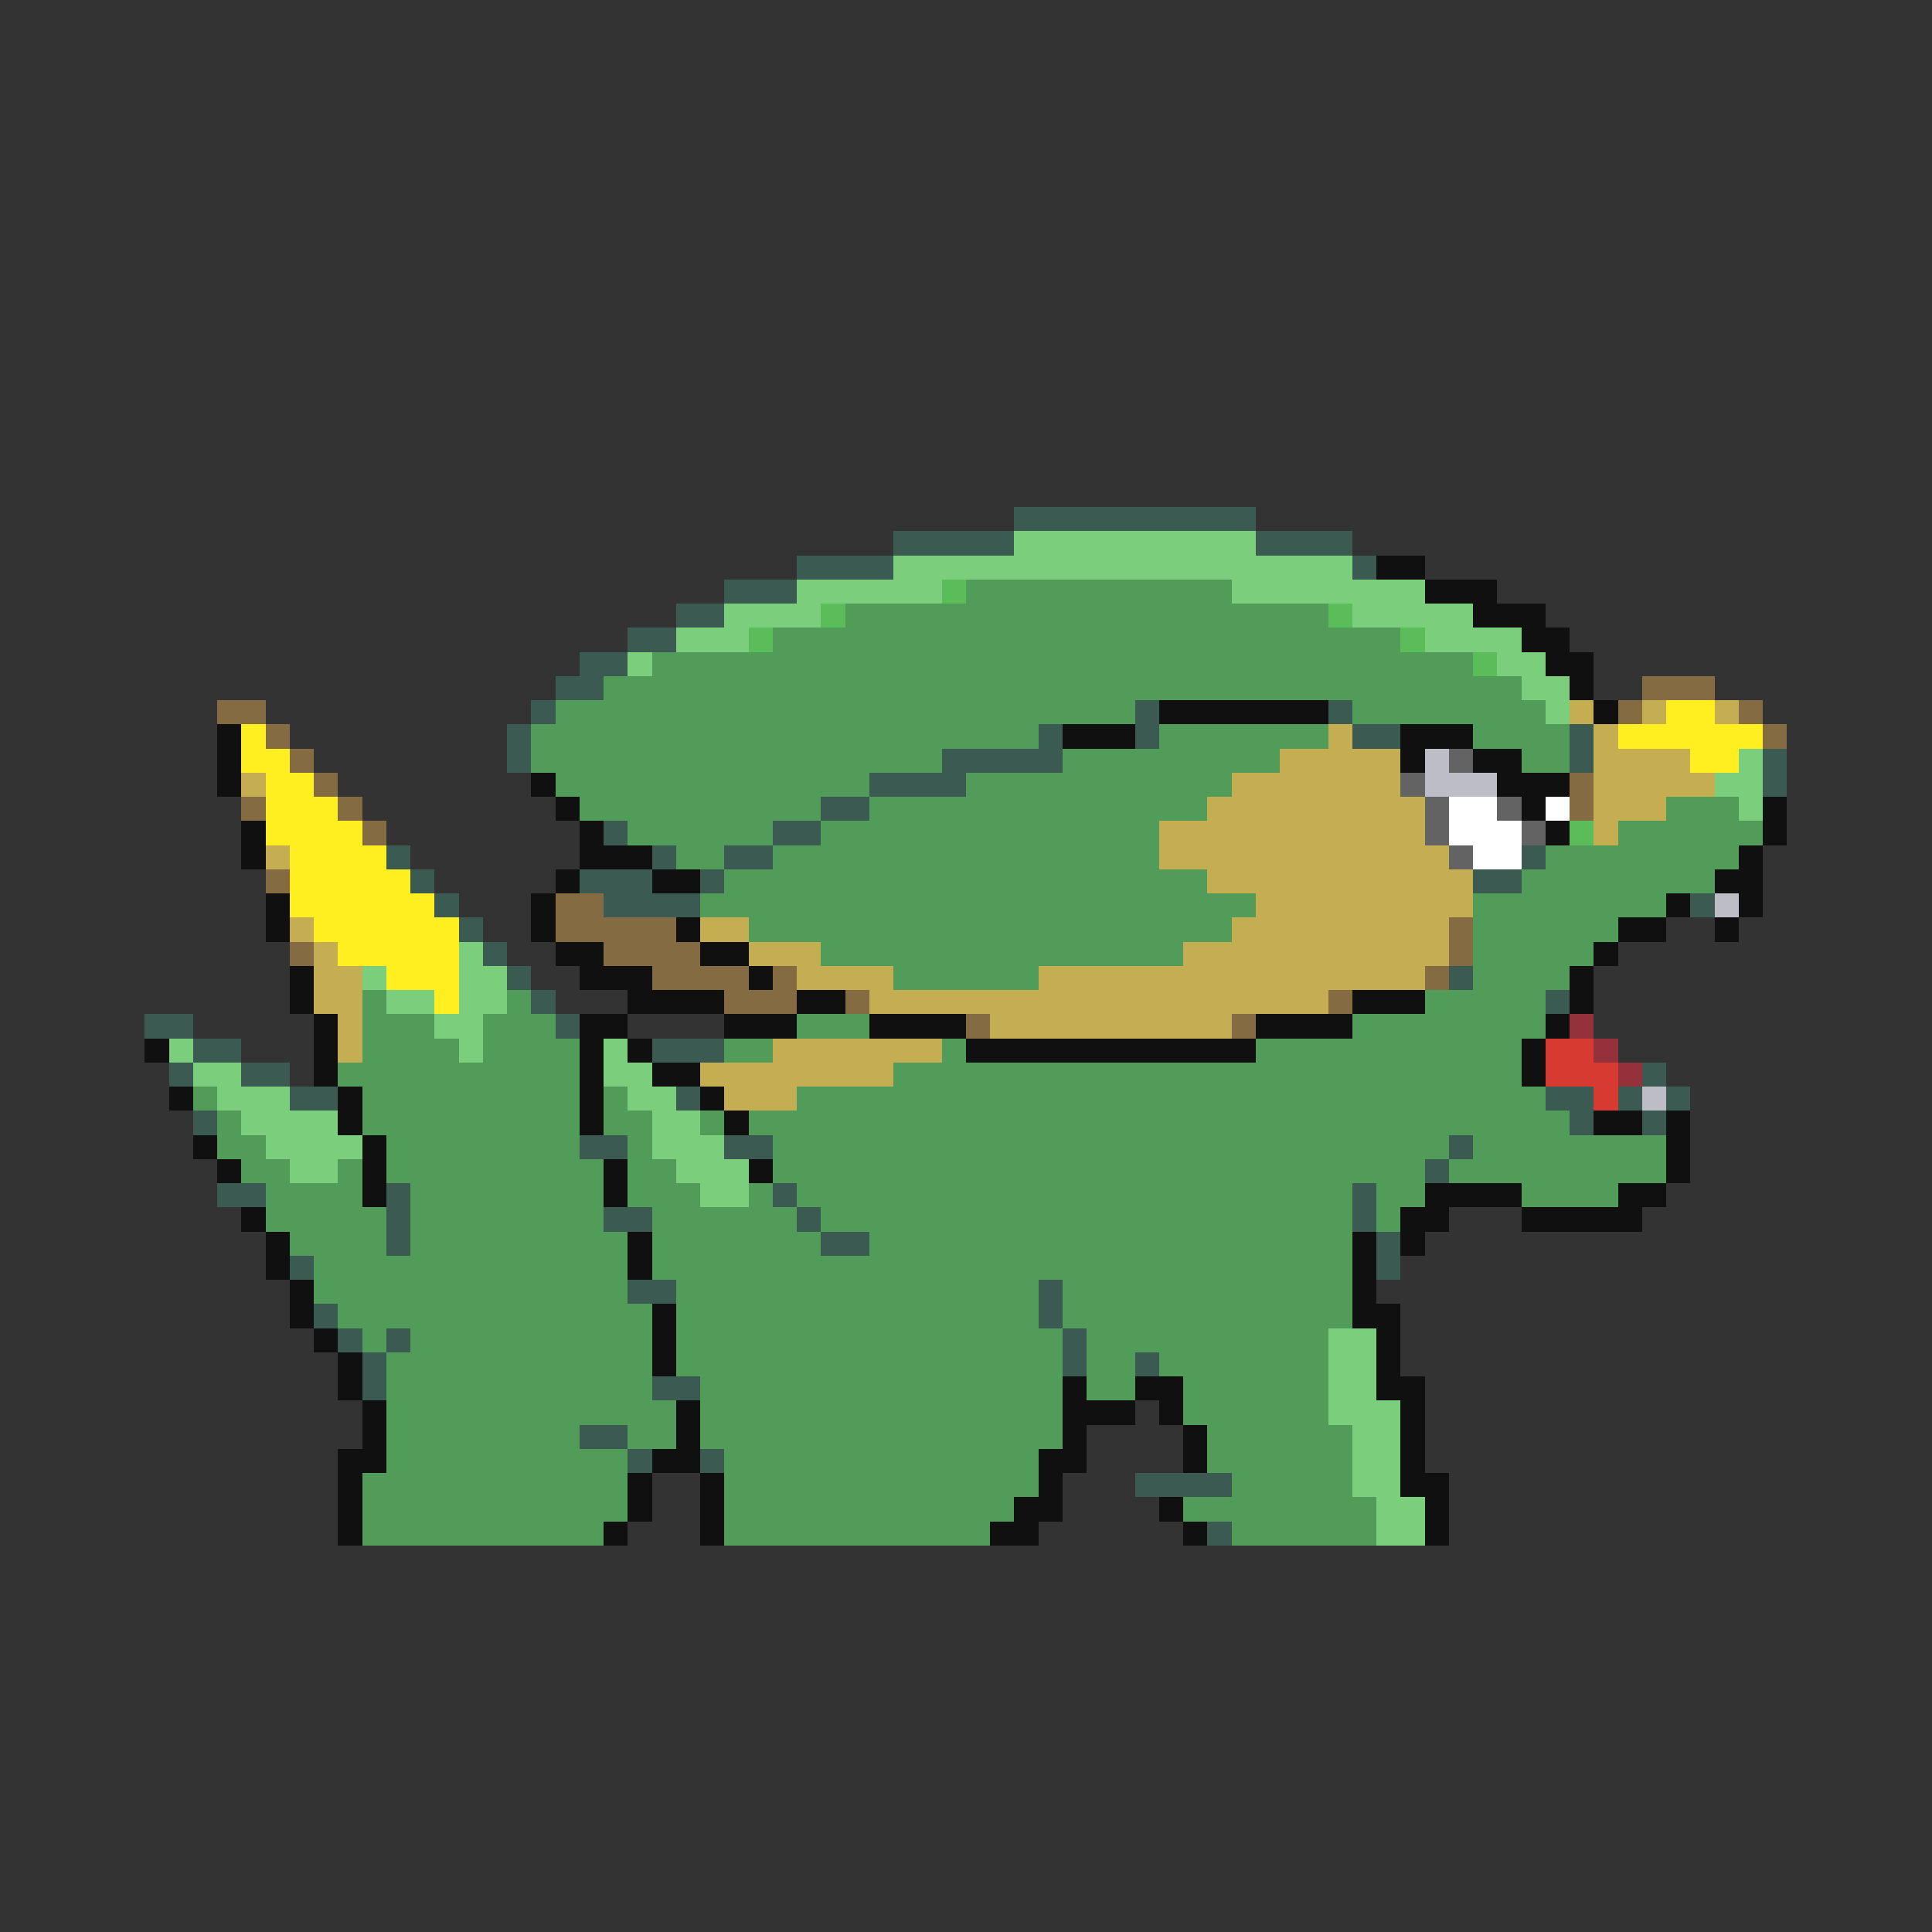 <svg xmlns="http://www.w3.org/2000/svg" viewBox="0 -0.5 80 80" shape-rendering="crispEdges">
<rect x="0" y="-0.5" width="80" height="80" fill="#333333" stroke="none"/>
<path stroke="#3a5a52" d="M42 21h10M37 22h5M52 22h4M33 23h4M56 23h1M30 24h3M28 25h2M26 26h2M24 27h2M23 28h2M22 29h1M47 29h1M55 29h1M21 30h1M43 30h1M47 30h1M56 30h2M65 30h1M21 31h1M39 31h5M65 31h1M73 31h1M36 32h4M73 32h1M34 33h2M25 34h1M32 34h2M16 35h1M27 35h1M30 35h2M63 35h1M17 36h1M24 36h3M29 36h1M61 36h2M18 37h1M25 37h4M70 37h1M19 38h1M20 39h1M21 40h1M60 40h1M22 41h1M64 41h1M6 42h2M23 42h1M8 43h2M27 43h3M7 44h1M10 44h2M68 44h1M12 45h2M28 45h1M64 45h2M67 45h1M69 45h1M8 46h1M65 46h1M68 46h1M24 47h2M30 47h2M60 47h1M59 48h1M9 49h2M16 49h1M32 49h1M56 49h1M16 50h1M25 50h2M33 50h1M56 50h1M16 51h1M34 51h2M57 51h1M12 52h1M57 52h1M26 53h2M43 53h1M13 54h1M43 54h1M14 55h1M16 55h1M44 55h1M15 56h1M44 56h1M47 56h1M15 57h1M27 57h2M24 59h2M26 60h1M29 60h1M47 61h4M50 63h1" />
<path stroke="#7bce7b" d="M42 22h10M37 23h19M33 24h6M51 24h8M30 25h4M56 25h5M28 26h3M59 26h4M26 27h1M62 27h2M63 28h2M64 29h1M72 31h1M71 32h2M72 33h1M19 39h1M15 40h1M19 40h2M16 41h2M19 41h2M18 42h2M7 43h1M19 43h1M25 43h1M8 44h2M25 44h2M9 45h3M26 45h2M10 46h4M27 46h2M11 47h4M27 47h3M12 48h2M28 48h3M29 49h2M55 55h2M55 56h2M55 57h2M55 58h3M56 59h2M56 60h2M56 61h2M57 62h2M57 63h2" />
<path stroke="#101010" d="M57 23h2M59 24h3M61 25h3M63 26h2M64 27h2M65 28h1M48 29h7M66 29h1M9 30h1M44 30h3M58 30h3M9 31h1M58 31h1M61 31h2M9 32h1M22 32h1M62 32h3M23 33h1M63 33h1M73 33h1M10 34h1M24 34h1M64 34h1M73 34h1M10 35h1M24 35h3M72 35h1M23 36h1M27 36h2M71 36h2M11 37h1M22 37h1M69 37h1M72 37h1M11 38h1M22 38h1M28 38h1M67 38h2M71 38h1M23 39h2M29 39h2M66 39h1M12 40h1M24 40h3M31 40h1M65 40h1M12 41h1M26 41h4M33 41h2M56 41h3M65 41h1M13 42h1M24 42h2M30 42h3M36 42h4M52 42h4M64 42h1M6 43h1M13 43h1M24 43h1M26 43h1M40 43h12M63 43h1M13 44h1M24 44h1M27 44h2M63 44h1M7 45h1M14 45h1M24 45h1M29 45h1M14 46h1M24 46h1M30 46h1M66 46h2M69 46h1M8 47h1M15 47h1M69 47h1M9 48h1M15 48h1M25 48h1M31 48h1M69 48h1M15 49h1M25 49h1M59 49h4M67 49h2M10 50h1M58 50h2M63 50h5M11 51h1M26 51h1M56 51h1M58 51h1M11 52h1M26 52h1M56 52h1M12 53h1M56 53h1M12 54h1M27 54h1M56 54h2M13 55h1M27 55h1M57 55h1M14 56h1M27 56h1M57 56h1M14 57h1M44 57h1M47 57h2M57 57h2M15 58h1M28 58h1M44 58h3M48 58h1M58 58h1M15 59h1M28 59h1M44 59h1M49 59h1M58 59h1M14 60h2M27 60h2M43 60h2M49 60h1M58 60h1M14 61h1M26 61h1M29 61h1M43 61h1M58 61h2M14 62h1M26 62h1M29 62h1M42 62h2M48 62h1M59 62h1M14 63h1M25 63h1M29 63h1M41 63h2M49 63h1M59 63h1" />
<path stroke="#5abd5a" d="M39 24h1M34 25h1M55 25h1M31 26h1M58 26h1M61 27h1M65 34h1" />
<path stroke="#529c5a" d="M40 24h11M35 25h20M32 26h26M27 27h34M25 28h38M23 29h24M56 29h8M22 30h21M48 30h7M61 30h4M22 31h17M44 31h9M63 31h2M23 32h13M40 32h11M24 33h10M36 33h14M69 33h3M26 34h6M34 34h14M67 34h6M28 35h2M32 35h16M64 35h8M30 36h20M63 36h8M29 37h23M61 37h8M31 38h20M61 38h6M34 39h15M61 39h5M37 40h6M61 40h4M15 41h1M21 41h1M59 41h5M15 42h3M20 42h3M33 42h3M56 42h8M15 43h4M20 43h4M30 43h2M39 43h1M52 43h11M14 44h10M37 44h26M8 45h1M15 45h9M25 45h1M33 45h31M9 46h1M15 46h9M25 46h2M29 46h1M31 46h34M9 47h2M16 47h8M26 47h1M32 47h28M61 47h8M10 48h2M14 48h1M16 48h9M26 48h2M32 48h27M60 48h9M11 49h4M17 49h8M26 49h3M31 49h1M33 49h23M57 49h2M63 49h4M11 50h5M17 50h8M27 50h6M34 50h22M57 50h1M12 51h4M17 51h9M27 51h7M36 51h20M13 52h13M27 52h29M13 53h13M28 53h15M44 53h12M14 54h13M28 54h15M44 54h12M15 55h1M17 55h10M28 55h16M45 55h10M16 56h11M28 56h16M45 56h2M48 56h7M16 57h11M29 57h15M45 57h2M49 57h6M16 58h12M29 58h15M49 58h6M16 59h8M26 59h2M29 59h15M50 59h6M16 60h10M30 60h13M50 60h6M15 61h11M30 61h13M51 61h5M15 62h11M30 62h12M49 62h8M15 63h10M30 63h11M51 63h6" />
<path stroke="#846b42" d="M68 28h3M9 29h2M67 29h1M72 29h1M11 30h1M73 30h1M12 31h1M13 32h1M65 32h1M10 33h1M14 33h1M65 33h1M15 34h1M11 36h1M23 37h2M23 38h5M60 38h1M12 39h1M25 39h4M60 39h1M27 40h4M32 40h1M59 40h1M30 41h3M35 41h1M55 41h1M40 42h1M51 42h1" />
<path stroke="#c5ad52" d="M65 29h1M68 29h1M71 29h1M55 30h1M66 30h1M53 31h5M66 31h4M10 32h1M51 32h7M66 32h5M50 33h9M66 33h3M48 34h11M66 34h1M11 35h1M48 35h12M50 36h11M52 37h9M12 38h1M29 38h2M51 38h9M13 39h1M31 39h3M49 39h11M13 40h2M33 40h4M43 40h16M13 41h2M36 41h19M14 42h1M41 42h10M14 43h1M32 43h7M29 44h8M30 45h3" />
<path stroke="#ffef21" d="M69 29h2M10 30h1M67 30h6M10 31h2M70 31h2M11 32h2M11 33h3M11 34h4M12 35h4M12 36h5M12 37h6M13 38h6M14 39h5M16 40h3M18 41h1" />
<path stroke="#bdbdc5" d="M59 31h1M59 32h3M71 37h1M68 45h1" />
<path stroke="#636363" d="M60 31h1M58 32h1M59 33h1M62 33h1M59 34h1M63 34h1M60 35h1" />
<path stroke="#ffffff" d="M60 33h2M64 33h1M60 34h3M61 35h2" />
<path stroke="#94313a" d="M65 42h1M66 43h1M67 44h1" />
<path stroke="#d63a31" d="M64 43h2M64 44h3M66 45h1" />
</svg>